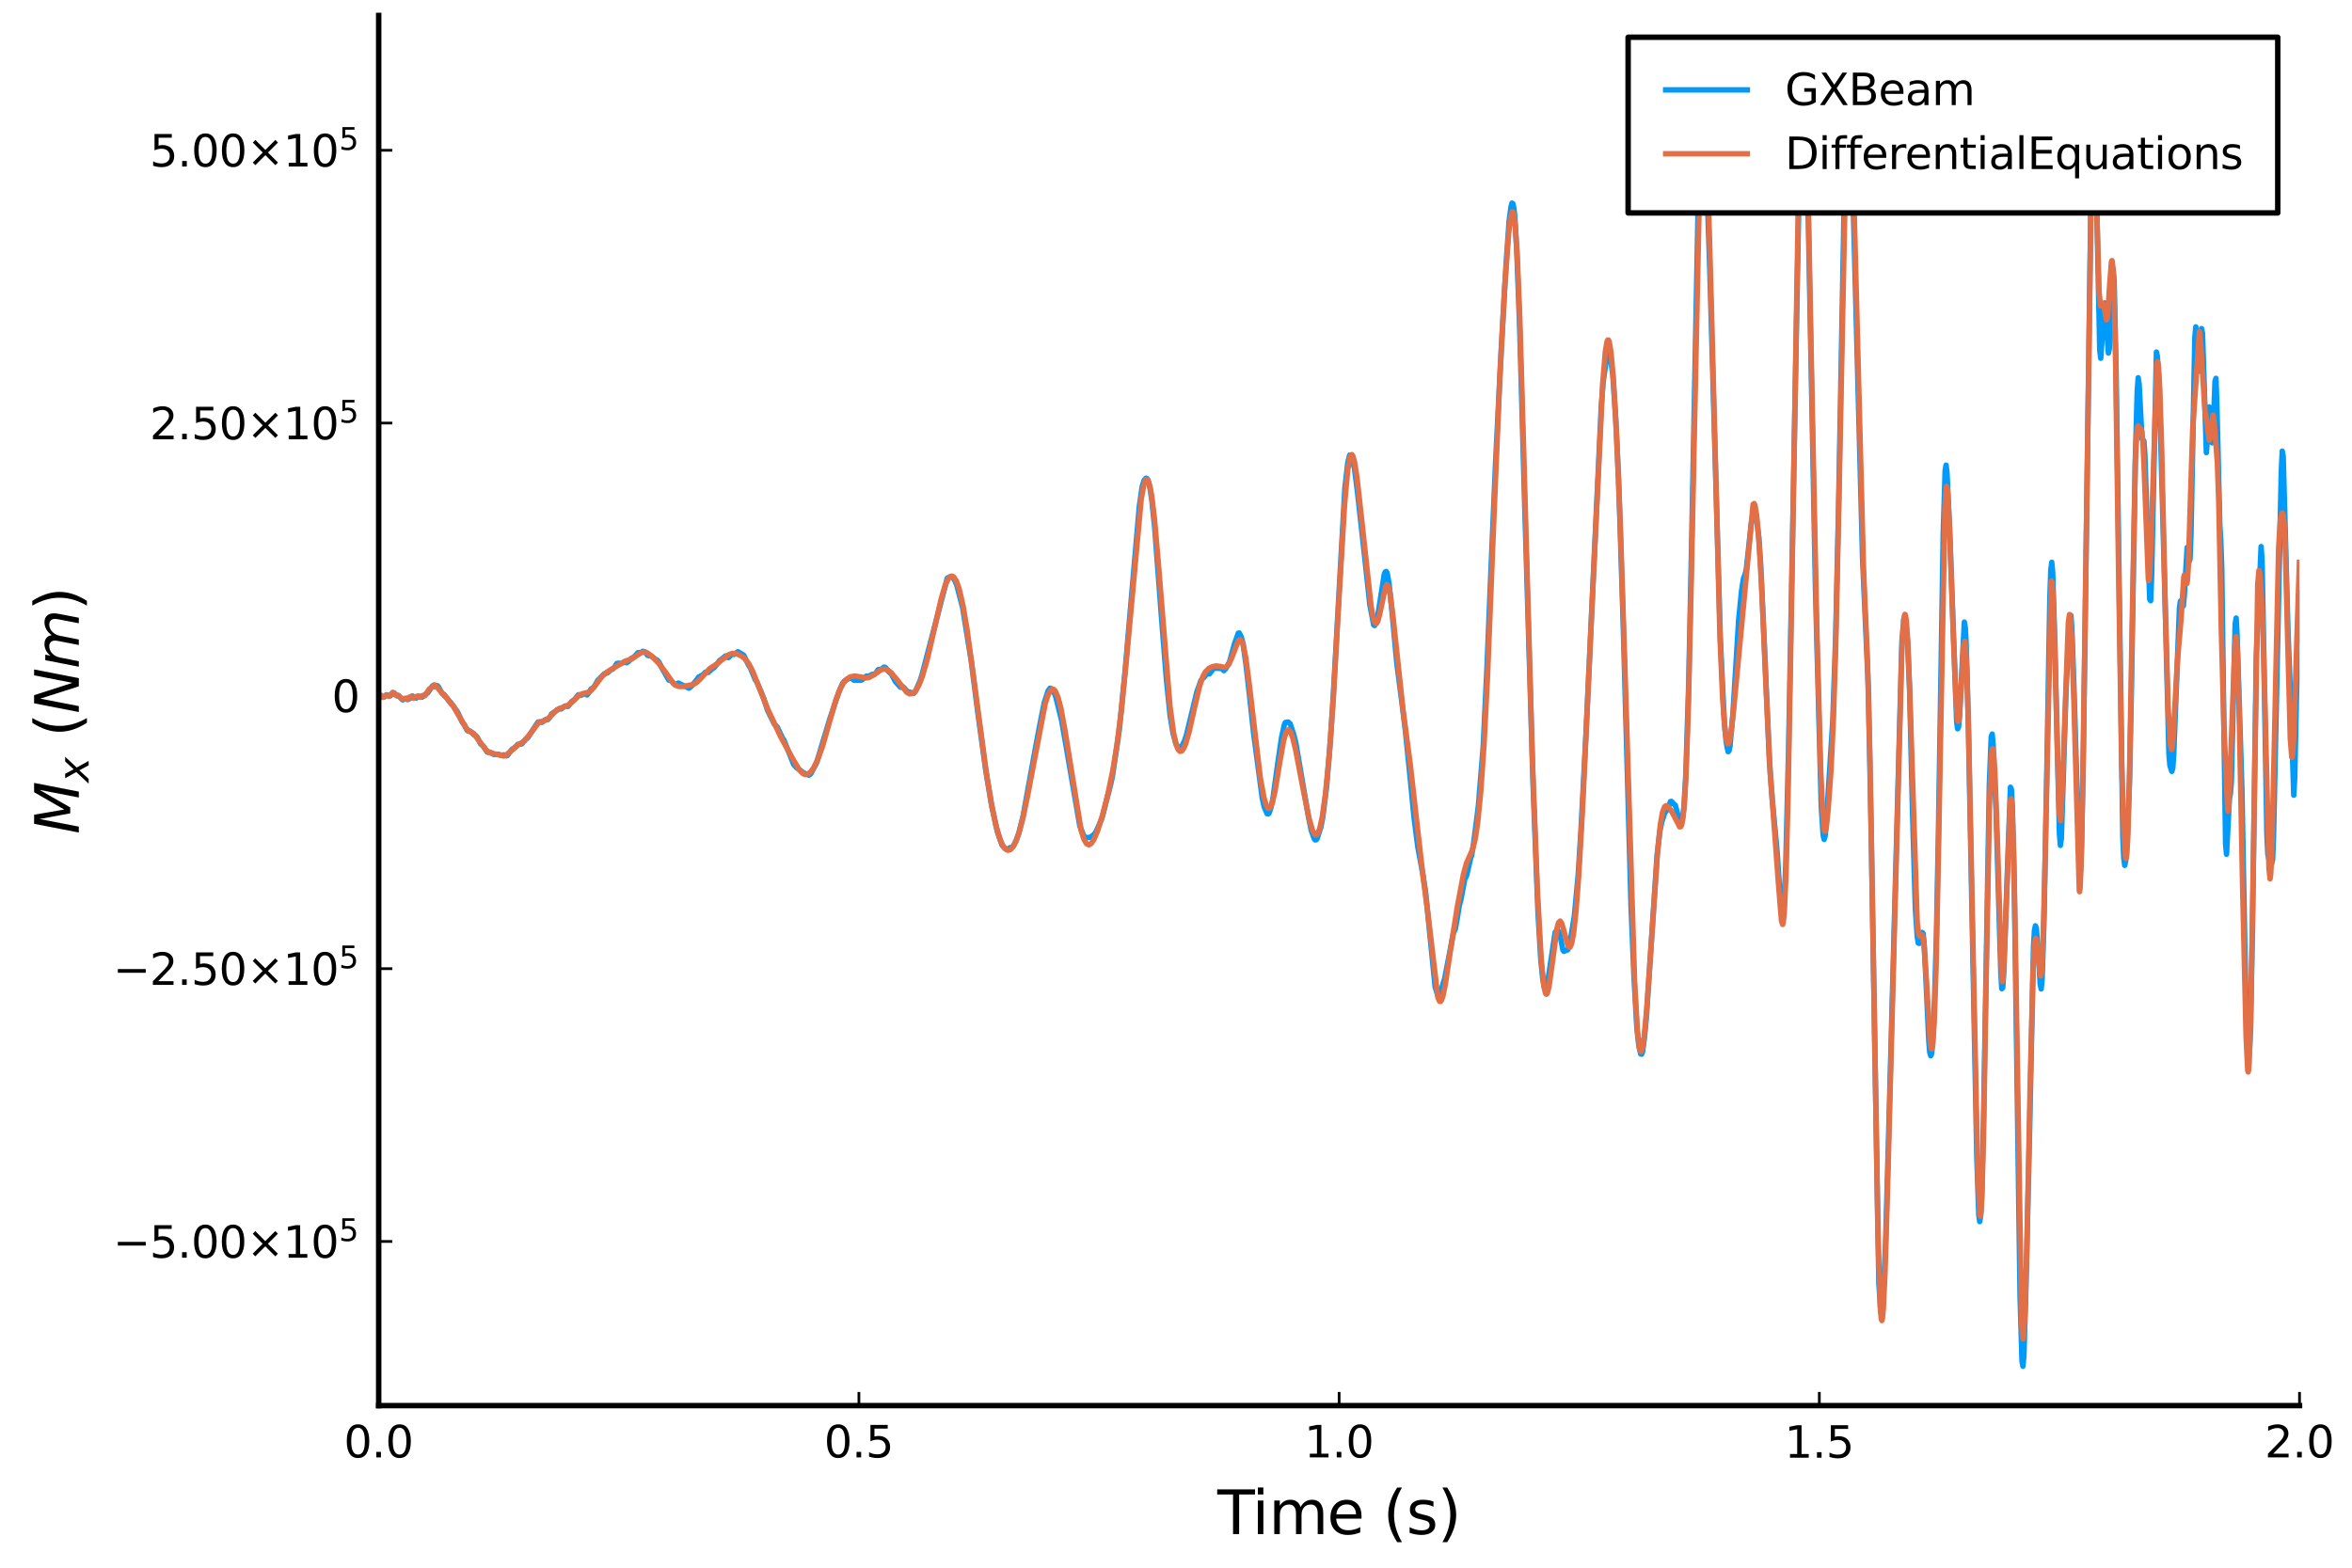 <?xml version="1.0" encoding="utf-8" standalone="no"?>
<!DOCTYPE svg PUBLIC "-//W3C//DTD SVG 1.1//EN"
  "http://www.w3.org/Graphics/SVG/1.1/DTD/svg11.dtd">
<svg xmlns:xlink="http://www.w3.org/1999/xlink" width="432pt" height="288pt" viewBox="0 0 432 288" xmlns="http://www.w3.org/2000/svg" version="1.1">
 <defs>
  <style type="text/css">*{stroke-linejoin: round; stroke-linecap: butt}</style>
 </defs>
 <g id="figure_1">
  <g id="patch_1">
   <path d="M 0 288 
L 432 288 
L 432 0 
L 0 0 
z
" style="fill: #ffffff"/>
  </g>
  <g id="axes_1">
   <g id="patch_2">
    <path d="M 69.557 258.225 
L 422.362 258.225 
L 422.362 2.835 
L 69.557 2.835 
z
" style="fill: #ffffff"/>
   </g>
   <g id="line2d_1">
    <path d="M 69.557 127.837 
L 69.91 127.719 
L 70.263 128.088 
L 70.616 128.025 
L 70.969 127.643 
L 71.674 127.827 
L 72.204 127.226 
L 72.38 127.297 
L 72.909 127.842 
L 73.262 127.866 
L 73.615 128.195 
L 73.968 128.574 
L 74.673 128.265 
L 75.026 128.48 
L 75.379 128.201 
L 75.732 127.862 
L 76.437 128.249 
L 76.79 127.88 
L 77.143 127.938 
L 77.496 128.082 
L 78.378 127.364 
L 78.554 127.299 
L 79.436 125.999 
L 79.789 126.137 
L 80.318 125.957 
L 80.494 126.115 
L 81.2 127.385 
L 81.553 127.575 
L 82.435 128.732 
L 82.788 129.069 
L 83.846 130.537 
L 84.022 130.766 
L 84.904 132.682 
L 85.257 133.12 
L 85.786 134.149 
L 85.963 134.289 
L 86.316 134.292 
L 86.669 134.551 
L 87.021 134.966 
L 87.374 135.113 
L 87.727 135.557 
L 88.256 136.651 
L 88.609 136.949 
L 88.785 137.072 
L 89.491 138.175 
L 90.02 138.207 
L 90.373 138.37 
L 90.726 138.611 
L 91.608 138.575 
L 91.961 138.786 
L 92.313 138.713 
L 92.49 138.669 
L 93.019 138.851 
L 93.195 138.787 
L 94.077 137.615 
L 94.254 137.61 
L 94.783 137.125 
L 95.136 136.728 
L 95.841 136.661 
L 96.547 135.776 
L 96.9 135.584 
L 97.958 133.972 
L 98.487 133.132 
L 98.84 132.639 
L 99.193 132.619 
L 99.546 132.696 
L 100.251 132.176 
L 100.604 132.204 
L 100.957 131.817 
L 101.31 131.156 
L 102.721 130.192 
L 103.074 130.245 
L 103.78 129.705 
L 104.309 129.786 
L 104.662 129.373 
L 105.014 128.875 
L 105.544 128.499 
L 106.249 127.626 
L 106.602 127.686 
L 106.778 127.718 
L 107.131 127.493 
L 107.484 127.483 
L 107.837 127.663 
L 108.19 127.204 
L 108.542 126.591 
L 109.072 126.257 
L 109.424 125.654 
L 109.777 125.019 
L 111.012 123.782 
L 111.541 123.636 
L 112.247 123.021 
L 112.6 122.885 
L 112.952 122.43 
L 113.305 121.888 
L 113.658 121.829 
L 114.011 121.927 
L 114.716 121.645 
L 115.069 121.755 
L 115.422 121.549 
L 115.951 120.977 
L 116.48 120.668 
L 117.186 119.895 
L 117.715 119.896 
L 118.068 119.646 
L 118.421 119.724 
L 118.95 120.382 
L 119.303 120.487 
L 119.479 120.453 
L 120.009 120.808 
L 120.361 121.098 
L 120.714 121.272 
L 121.067 121.693 
L 121.596 122.762 
L 122.831 124.92 
L 123.36 125.13 
L 123.713 125.538 
L 123.889 125.752 
L 124.242 125.681 
L 124.595 125.485 
L 126.535 126.428 
L 127.065 126.009 
L 128.123 124.69 
L 128.299 124.401 
L 129.181 123.925 
L 129.534 123.503 
L 129.887 123.486 
L 130.063 123.544 
L 130.416 123.219 
L 130.945 122.738 
L 131.122 122.691 
L 131.475 122.281 
L 132.18 121.32 
L 132.533 121.116 
L 133.239 120.507 
L 133.768 120.814 
L 134.474 120.159 
L 134.826 120.232 
L 135.532 119.732 
L 136.59 120.358 
L 136.943 121.054 
L 137.472 122.146 
L 137.825 122.687 
L 138.707 124.85 
L 139.06 125.387 
L 139.766 127.046 
L 140.295 128.372 
L 141 130.552 
L 142.235 133.035 
L 142.764 133.567 
L 143.117 134.305 
L 143.646 135.431 
L 143.999 135.988 
L 145.763 140.402 
L 146.292 141.021 
L 146.998 141.503 
L 147.527 141.961 
L 147.88 142.095 
L 148.586 142.41 
L 148.939 142.119 
L 149.997 140.129 
L 150.703 137.737 
L 152.467 131.903 
L 153.172 129.834 
L 154.054 127.198 
L 154.76 125.534 
L 155.113 125.1 
L 156.171 124.484 
L 156.524 124.719 
L 156.877 124.976 
L 157.759 124.974 
L 158.111 124.966 
L 158.288 124.922 
L 159.17 124.19 
L 159.523 124.242 
L 160.228 123.873 
L 160.581 123.896 
L 160.934 123.555 
L 161.287 123.028 
L 161.992 122.902 
L 162.345 122.571 
L 162.521 122.576 
L 162.698 122.694 
L 163.227 123.38 
L 163.756 123.883 
L 164.462 125.204 
L 164.991 125.799 
L 165.344 126.21 
L 165.52 126.274 
L 165.873 126.177 
L 166.226 126.535 
L 166.579 126.989 
L 167.814 127.385 
L 168.166 126.977 
L 169.048 124.915 
L 169.401 123.784 
L 173.988 106.212 
L 174.34 106.032 
L 174.693 105.88 
L 175.046 106.134 
L 175.399 106.702 
L 175.752 107.54 
L 176.81 111.633 
L 178.398 121.477 
L 179.632 131.154 
L 181.044 141.458 
L 182.102 147.785 
L 183.161 152.675 
L 184.043 155.259 
L 184.395 155.677 
L 184.925 156.024 
L 185.277 155.88 
L 185.63 155.683 
L 185.807 155.68 
L 186.159 155.384 
L 186.689 154.29 
L 187.218 152.755 
L 187.923 149.851 
L 190.04 138.245 
L 190.746 134.439 
L 191.275 131.712 
L 191.804 129.098 
L 192.51 126.908 
L 192.863 126.431 
L 193.215 126.576 
L 193.568 127.095 
L 193.921 128.007 
L 194.979 132.303 
L 195.862 137.308 
L 198.331 151.743 
L 199.037 153.473 
L 199.39 153.904 
L 200.272 153.816 
L 200.977 153.275 
L 201.33 152.784 
L 202.036 151.163 
L 202.388 150.376 
L 203.976 144.197 
L 204.329 142.569 
L 205.564 134.268 
L 206.622 123.566 
L 209.268 92.988 
L 209.797 89.354 
L 210.15 88.226 
L 210.503 87.844 
L 210.679 87.911 
L 210.856 88.187 
L 211.208 89.628 
L 211.561 91.876 
L 212.091 96.993 
L 213.325 113.267 
L 214.207 124.484 
L 214.913 131.433 
L 215.442 134.652 
L 215.971 136.62 
L 216.324 137.163 
L 216.677 137.305 
L 216.853 137.313 
L 217.03 137.165 
L 217.559 136.132 
L 217.912 135.064 
L 219.852 127.028 
L 220.205 126.082 
L 220.558 125.051 
L 220.911 124.627 
L 221.087 124.509 
L 221.616 123.827 
L 221.969 123.792 
L 222.145 123.8 
L 222.675 123.096 
L 223.027 122.737 
L 224.439 122.808 
L 224.791 123.209 
L 225.144 122.84 
L 225.85 121.552 
L 226.732 118.312 
L 227.438 116.323 
L 227.614 116.283 
L 227.967 116.951 
L 228.32 118.258 
L 228.849 122.032 
L 229.554 128.215 
L 230.26 134.733 
L 231.848 146.673 
L 232.2 148.237 
L 232.73 149.477 
L 232.906 149.541 
L 233.082 149.4 
L 233.435 148.397 
L 233.788 146.763 
L 234.67 140.427 
L 235.376 135.523 
L 235.905 133.117 
L 236.081 132.733 
L 236.61 132.64 
L 236.963 132.951 
L 237.669 135.093 
L 238.022 136.568 
L 240.315 149.987 
L 240.844 152.552 
L 241.373 154.053 
L 241.55 154.292 
L 241.726 154.286 
L 241.902 154.107 
L 242.608 151.951 
L 242.961 150.119 
L 243.667 144.452 
L 244.372 135.828 
L 244.901 127.575 
L 247.018 89.681 
L 247.547 85.001 
L 247.9 83.601 
L 248.077 83.68 
L 248.429 84.617 
L 248.782 86.038 
L 249.311 90.194 
L 250.723 102.932 
L 251.605 111.107 
L 252.31 114.798 
L 252.487 114.92 
L 252.839 113.976 
L 253.192 112.321 
L 254.251 105.482 
L 254.427 105.082 
L 254.603 104.985 
L 254.78 105.244 
L 255.133 107.208 
L 255.662 112.288 
L 256.544 121.683 
L 257.602 129.95 
L 258.131 134.231 
L 259.014 142.905 
L 259.719 150.191 
L 260.425 155.674 
L 261.307 160.403 
L 261.836 163.8 
L 263.6 181.316 
L 264.129 183.041 
L 264.306 183.226 
L 264.482 182.931 
L 265.011 180.845 
L 265.364 179.723 
L 266.952 171.424 
L 267.304 170.676 
L 267.657 168.704 
L 268.01 166.464 
L 268.363 165.126 
L 269.068 161.358 
L 269.245 161.145 
L 269.421 160.685 
L 270.127 157.59 
L 270.303 157.186 
L 270.656 154.951 
L 271.185 150.905 
L 271.538 148.061 
L 272.42 137.228 
L 273.126 122.43 
L 273.831 105.162 
L 274.713 84.665 
L 275.772 63.646 
L 276.654 48.134 
L 277.183 40.655 
L 277.536 37.956 
L 277.712 37.316 
L 277.889 37.425 
L 278.065 38.295 
L 278.241 39.912 
L 278.594 46.14 
L 279.123 60.208 
L 280.005 91.441 
L 281.593 144.426 
L 282.475 167.432 
L 283.004 176.36 
L 283.357 179.834 
L 283.71 181.657 
L 283.886 181.847 
L 284.063 181.479 
L 284.415 179.449 
L 285.65 171.225 
L 286.003 170.902 
L 286.179 170.969 
L 286.356 171.248 
L 286.532 171.801 
L 287.061 174.526 
L 287.238 174.771 
L 287.943 174.485 
L 288.12 174.14 
L 288.473 172.559 
L 289.178 168.185 
L 289.884 160.582 
L 290.413 152.029 
L 291.295 134.974 
L 294.118 74.525 
L 294.47 70.102 
L 295.176 65.127 
L 295.352 64.683 
L 295.529 64.973 
L 295.882 66.33 
L 296.234 68.889 
L 296.764 76.813 
L 297.293 87.967 
L 298.175 115.872 
L 299.586 166.693 
L 300.115 179.392 
L 300.644 188.795 
L 300.997 192.039 
L 301.35 193.623 
L 301.526 193.66 
L 301.703 193.181 
L 302.056 190.492 
L 302.408 186.718 
L 303.114 176.034 
L 304.349 157.271 
L 304.878 152.658 
L 305.231 150.987 
L 305.76 149.342 
L 306.289 148.676 
L 306.819 147.247 
L 306.995 147.222 
L 307.524 147.817 
L 307.701 147.904 
L 308.053 149.176 
L 308.406 150.924 
L 308.583 151.112 
L 308.759 150.896 
L 308.935 150.503 
L 309.112 149.706 
L 309.288 148.283 
L 309.641 142.236 
L 310.17 125.539 
L 310.699 100.162 
L 311.934 36.345 
L 312.287 26.303 
L 312.64 21.402 
L 312.816 20.939 
L 312.993 22.188 
L 313.345 28.758 
L 314.051 49.857 
L 315.991 117.616 
L 316.697 132.341 
L 317.05 136.337 
L 317.403 138.091 
L 317.579 137.925 
L 317.755 137.067 
L 318.285 131.196 
L 318.814 122.63 
L 319.343 113.918 
L 319.872 108.562 
L 320.225 106.327 
L 320.578 105.353 
L 320.754 104.514 
L 321.107 101.331 
L 321.636 96.341 
L 321.989 94.321 
L 322.166 93.959 
L 322.342 94.166 
L 322.695 95.802 
L 323.048 98.718 
L 323.4 103.856 
L 324.106 119.353 
L 324.988 139.759 
L 325.517 146.924 
L 326.399 156.367 
L 327.105 166.774 
L 327.281 168.295 
L 327.458 168.63 
L 327.634 167.241 
L 327.987 159.25 
L 328.516 137.602 
L 330.809 14.996 
L 330.986 11.228 
L 331.162 10.063 
L 331.338 11.622 
L 331.691 20.318 
L 332.044 35.523 
L 333.455 108.388 
L 334.514 148.123 
L 334.866 153.457 
L 335.043 154.205 
L 335.219 153.612 
L 335.396 151.986 
L 336.631 132.391 
L 337.16 117.073 
L 337.689 93.519 
L 338.747 36.092 
L 339.1 23.697 
L 339.453 19.104 
L 339.629 19.3 
L 339.806 20.905 
L 339.982 24.103 
L 340.511 42.333 
L 342.099 102.479 
L 343.157 126.102 
L 343.687 152.816 
L 345.098 235.808 
L 345.451 240.994 
L 345.627 240.399 
L 345.98 236.12 
L 346.333 228.282 
L 346.862 209.489 
L 349.331 117.805 
L 349.684 113.769 
L 349.861 113.199 
L 350.037 114.011 
L 350.39 118.339 
L 350.743 126.662 
L 351.272 148.925 
L 351.801 166.947 
L 352.154 172.146 
L 352.33 173.241 
L 352.507 173.316 
L 352.683 172.86 
L 353.036 171.301 
L 353.212 171.468 
L 353.389 173.022 
L 353.742 179.851 
L 354.271 191.27 
L 354.447 193.362 
L 354.624 193.959 
L 354.8 193.561 
L 354.976 191.573 
L 355.329 183.596 
L 355.682 171.364 
L 356.035 153.056 
L 356.917 98.07 
L 357.27 86.449 
L 357.446 85.45 
L 357.622 86.98 
L 358.152 98.68 
L 359.386 132.584 
L 359.563 133.886 
L 359.739 133.546 
L 359.916 131.638 
L 360.798 114.281 
L 360.974 115.334 
L 361.15 118.742 
L 361.503 131.532 
L 362.209 167.906 
L 363.091 212.733 
L 363.444 223.121 
L 363.62 224.419 
L 363.796 223.355 
L 363.973 220.099 
L 364.326 205.358 
L 365.384 144.256 
L 365.737 135.31 
L 365.913 134.859 
L 366.09 136.885 
L 366.619 148.921 
L 367.148 166.995 
L 367.501 178.8 
L 367.677 181.638 
L 367.854 181.455 
L 368.03 178.731 
L 369.265 144.621 
L 369.441 144.995 
L 369.618 148.275 
L 369.971 162.517 
L 370.5 199.916 
L 371.029 238.003 
L 371.382 249.983 
L 371.558 250.997 
L 371.735 249.061 
L 372.087 237.418 
L 372.793 207.395 
L 373.499 173.945 
L 373.675 170.926 
L 373.851 170.08 
L 374.028 170.532 
L 374.381 175.048 
L 374.733 180.863 
L 374.91 181.685 
L 375.086 179.834 
L 375.439 168.865 
L 375.968 140.332 
L 376.497 110.05 
L 376.674 104.798 
L 376.85 103.299 
L 377.027 105.217 
L 377.379 116.599 
L 378.261 153.106 
L 378.438 155.309 
L 378.614 154.01 
L 378.967 143.089 
L 379.496 126.189 
L 380.202 113.399 
L 380.378 113.076 
L 380.555 115.584 
L 380.907 125.508 
L 381.966 160.515 
L 382.142 160.033 
L 382.319 155.841 
L 382.671 138.076 
L 384.259 20.997 
L 384.436 16.911 
L 384.612 17.944 
L 384.965 30.514 
L 385.67 64.376 
L 385.847 65.816 
L 386.023 63.395 
L 386.376 56.277 
L 386.552 55.647 
L 386.729 57.367 
L 387.258 64.85 
L 387.434 64.029 
L 387.787 55.876 
L 388.14 49.46 
L 388.316 51.634 
L 388.669 67.972 
L 389.904 153.756 
L 390.08 157.653 
L 390.257 158.981 
L 390.433 158.162 
L 390.786 152.491 
L 391.139 143.492 
L 391.492 126.294 
L 392.197 84.507 
L 392.55 71.916 
L 392.726 69.395 
L 392.903 70.594 
L 393.432 80.626 
L 393.785 81.023 
L 393.961 83.667 
L 394.843 110.073 
L 395.02 110.356 
L 395.196 105.883 
L 396.078 64.671 
L 396.254 65.503 
L 396.607 71.235 
L 396.96 84.167 
L 397.666 110.395 
L 398.371 138.439 
L 398.548 140.596 
L 398.9 141.71 
L 399.077 141.15 
L 399.253 138.71 
L 400.312 111.623 
L 400.488 110.416 
L 400.665 110.372 
L 400.841 111.204 
L 401.017 111.324 
L 401.194 109.505 
L 401.723 100.574 
L 402.076 103.227 
L 402.252 102.688 
L 402.429 98.05 
L 403.134 61.974 
L 403.311 60.051 
L 403.487 62.211 
L 403.84 68.182 
L 404.016 67.082 
L 404.369 60.366 
L 404.545 61.229 
L 405.251 83.163 
L 405.427 80.834 
L 405.78 74.77 
L 405.957 76.094 
L 406.309 81.345 
L 406.486 79.748 
L 406.839 70.034 
L 407.015 69.506 
L 407.191 74.671 
L 407.721 96.471 
L 407.897 99.275 
L 408.073 104.217 
L 408.426 130.245 
L 408.779 155.058 
L 408.955 156.933 
L 409.485 146.675 
L 409.661 145.823 
L 409.837 143.692 
L 410.19 129.186 
L 410.543 114.589 
L 410.719 113.541 
L 410.896 116.755 
L 411.778 144.776 
L 412.307 173.363 
L 412.66 189.99 
L 412.836 193.431 
L 413.013 194.196 
L 413.189 192.782 
L 413.365 189.015 
L 413.718 170.759 
L 414.424 120.324 
L 415.306 100.415 
L 415.482 102.989 
L 415.835 122.063 
L 416.364 153.22 
L 416.541 156.921 
L 416.717 157.767 
L 416.894 157.319 
L 417.07 157.617 
L 417.246 158.686 
L 417.423 157.857 
L 417.599 153.283 
L 419.01 86.704 
L 419.187 82.875 
L 419.363 83.836 
L 419.716 96.585 
L 420.245 116.001 
L 420.774 129.554 
L 421.304 146.088 
L 421.48 142.892 
L 422.186 110.25 
L 422.362 108.37 
L 422.362 108.37 
" clip-path="url(#pa478ef654c)" style="fill: none; stroke: #009afa"/>
   </g>
   <g id="matplotlib.axis_1">
    <g id="xtick_1">
     <g id="line2d_2">
      <defs>
       <path id="mabf5edd845" d="M 0 0 
L 0 -2.5 
" style="stroke: #000000; stroke-width: 0.5"/>
      </defs>
      <g>
       <use xlink:href="#mabf5edd845" x="69.557" y="258.225" style="stroke: #000000; stroke-width: 0.5"/>
      </g>
     </g>
     <g id="text_1">
      <!-- $0.0$ -->
      <g transform="translate(63.157 267.804)scale(0.08 -0.08)">
       <defs>
        <path id="DejaVuSans-30" d="M 2034 4250 
Q 1547 4250 1301 3770 
Q 1056 3291 1056 2328 
Q 1056 1369 1301 889 
Q 1547 409 2034 409 
Q 2525 409 2770 889 
Q 3016 1369 3016 2328 
Q 3016 3291 2770 3770 
Q 2525 4250 2034 4250 
z
M 2034 4750 
Q 2819 4750 3233 4129 
Q 3647 3509 3647 2328 
Q 3647 1150 3233 529 
Q 2819 -91 2034 -91 
Q 1250 -91 836 529 
Q 422 1150 422 2328 
Q 422 3509 836 4129 
Q 1250 4750 2034 4750 
z
" transform="scale(0.016)"/>
        <path id="DejaVuSans-2e" d="M 684 794 
L 1344 794 
L 1344 0 
L 684 0 
L 684 794 
z
" transform="scale(0.016)"/>
       </defs>
       <use xlink:href="#DejaVuSans-30" transform="translate(0 0.781)"/>
       <use xlink:href="#DejaVuSans-2e" transform="translate(63.623 0.781)"/>
       <use xlink:href="#DejaVuSans-30" transform="translate(95.41 0.781)"/>
      </g>
     </g>
    </g>
    <g id="xtick_2">
     <g id="line2d_3">
      <g>
       <use xlink:href="#mabf5edd845" x="157.759" y="258.225" style="stroke: #000000; stroke-width: 0.5"/>
      </g>
     </g>
     <g id="text_2">
      <!-- $0.5$ -->
      <g transform="translate(151.359 267.804)scale(0.08 -0.08)">
       <defs>
        <path id="DejaVuSans-35" d="M 691 4666 
L 3169 4666 
L 3169 4134 
L 1269 4134 
L 1269 2991 
Q 1406 3038 1543 3061 
Q 1681 3084 1819 3084 
Q 2600 3084 3056 2656 
Q 3513 2228 3513 1497 
Q 3513 744 3044 326 
Q 2575 -91 1722 -91 
Q 1428 -91 1123 -41 
Q 819 9 494 109 
L 494 744 
Q 775 591 1075 516 
Q 1375 441 1709 441 
Q 2250 441 2565 725 
Q 2881 1009 2881 1497 
Q 2881 1984 2565 2268 
Q 2250 2553 1709 2553 
Q 1456 2553 1204 2497 
Q 953 2441 691 2322 
L 691 4666 
z
" transform="scale(0.016)"/>
       </defs>
       <use xlink:href="#DejaVuSans-30" transform="translate(0 0.781)"/>
       <use xlink:href="#DejaVuSans-2e" transform="translate(63.623 0.781)"/>
       <use xlink:href="#DejaVuSans-35" transform="translate(95.41 0.781)"/>
      </g>
     </g>
    </g>
    <g id="xtick_3">
     <g id="line2d_4">
      <g>
       <use xlink:href="#mabf5edd845" x="245.96" y="258.225" style="stroke: #000000; stroke-width: 0.5"/>
      </g>
     </g>
     <g id="text_3">
      <!-- $1.0$ -->
      <g transform="translate(239.56 267.804)scale(0.08 -0.08)">
       <defs>
        <path id="DejaVuSans-31" d="M 794 531 
L 1825 531 
L 1825 4091 
L 703 3866 
L 703 4441 
L 1819 4666 
L 2450 4666 
L 2450 531 
L 3481 531 
L 3481 0 
L 794 0 
L 794 531 
z
" transform="scale(0.016)"/>
       </defs>
       <use xlink:href="#DejaVuSans-31" transform="translate(0 0.781)"/>
       <use xlink:href="#DejaVuSans-2e" transform="translate(63.623 0.781)"/>
       <use xlink:href="#DejaVuSans-30" transform="translate(95.41 0.781)"/>
      </g>
     </g>
    </g>
    <g id="xtick_4">
     <g id="line2d_5">
      <g>
       <use xlink:href="#mabf5edd845" x="334.161" y="258.225" style="stroke: #000000; stroke-width: 0.5"/>
      </g>
     </g>
     <g id="text_4">
      <!-- $1.5$ -->
      <g transform="translate(327.761 267.804)scale(0.08 -0.08)">
       <use xlink:href="#DejaVuSans-31" transform="translate(0 0.094)"/>
       <use xlink:href="#DejaVuSans-2e" transform="translate(63.623 0.094)"/>
       <use xlink:href="#DejaVuSans-35" transform="translate(95.41 0.094)"/>
      </g>
     </g>
    </g>
    <g id="xtick_5">
     <g id="line2d_6">
      <g>
       <use xlink:href="#mabf5edd845" x="422.362" y="258.225" style="stroke: #000000; stroke-width: 0.5"/>
      </g>
     </g>
     <g id="text_5">
      <!-- $2.0$ -->
      <g transform="translate(415.962 267.804)scale(0.08 -0.08)">
       <defs>
        <path id="DejaVuSans-32" d="M 1228 531 
L 3431 531 
L 3431 0 
L 469 0 
L 469 531 
Q 828 903 1448 1529 
Q 2069 2156 2228 2338 
Q 2531 2678 2651 2914 
Q 2772 3150 2772 3378 
Q 2772 3750 2511 3984 
Q 2250 4219 1831 4219 
Q 1534 4219 1204 4116 
Q 875 4013 500 3803 
L 500 4441 
Q 881 4594 1212 4672 
Q 1544 4750 1819 4750 
Q 2544 4750 2975 4387 
Q 3406 4025 3406 3419 
Q 3406 3131 3298 2873 
Q 3191 2616 2906 2266 
Q 2828 2175 2409 1742 
Q 1991 1309 1228 531 
z
" transform="scale(0.016)"/>
       </defs>
       <use xlink:href="#DejaVuSans-32" transform="translate(0 0.781)"/>
       <use xlink:href="#DejaVuSans-2e" transform="translate(63.623 0.781)"/>
       <use xlink:href="#DejaVuSans-30" transform="translate(95.41 0.781)"/>
      </g>
     </g>
    </g>
    <g id="text_6">
     <!-- Time (s) -->
     <g transform="translate(223.598 281.826)scale(0.11 -0.11)">
      <defs>
       <path id="DejaVuSans-54" d="M -19 4666 
L 3928 4666 
L 3928 4134 
L 2272 4134 
L 2272 0 
L 1638 0 
L 1638 4134 
L -19 4134 
L -19 4666 
z
" transform="scale(0.016)"/>
       <path id="DejaVuSans-69" d="M 603 3500 
L 1178 3500 
L 1178 0 
L 603 0 
L 603 3500 
z
M 603 4863 
L 1178 4863 
L 1178 4134 
L 603 4134 
L 603 4863 
z
" transform="scale(0.016)"/>
       <path id="DejaVuSans-6d" d="M 3328 2828 
Q 3544 3216 3844 3400 
Q 4144 3584 4550 3584 
Q 5097 3584 5394 3201 
Q 5691 2819 5691 2113 
L 5691 0 
L 5113 0 
L 5113 2094 
Q 5113 2597 4934 2840 
Q 4756 3084 4391 3084 
Q 3944 3084 3684 2787 
Q 3425 2491 3425 1978 
L 3425 0 
L 2847 0 
L 2847 2094 
Q 2847 2600 2669 2842 
Q 2491 3084 2119 3084 
Q 1678 3084 1418 2786 
Q 1159 2488 1159 1978 
L 1159 0 
L 581 0 
L 581 3500 
L 1159 3500 
L 1159 2956 
Q 1356 3278 1631 3431 
Q 1906 3584 2284 3584 
Q 2666 3584 2933 3390 
Q 3200 3197 3328 2828 
z
" transform="scale(0.016)"/>
       <path id="DejaVuSans-65" d="M 3597 1894 
L 3597 1613 
L 953 1613 
Q 991 1019 1311 708 
Q 1631 397 2203 397 
Q 2534 397 2845 478 
Q 3156 559 3463 722 
L 3463 178 
Q 3153 47 2828 -22 
Q 2503 -91 2169 -91 
Q 1331 -91 842 396 
Q 353 884 353 1716 
Q 353 2575 817 3079 
Q 1281 3584 2069 3584 
Q 2775 3584 3186 3129 
Q 3597 2675 3597 1894 
z
M 3022 2063 
Q 3016 2534 2758 2815 
Q 2500 3097 2075 3097 
Q 1594 3097 1305 2825 
Q 1016 2553 972 2059 
L 3022 2063 
z
" transform="scale(0.016)"/>
       <path id="DejaVuSans-20" transform="scale(0.016)"/>
       <path id="DejaVuSans-28" d="M 1984 4856 
Q 1566 4138 1362 3434 
Q 1159 2731 1159 2009 
Q 1159 1288 1364 580 
Q 1569 -128 1984 -844 
L 1484 -844 
Q 1016 -109 783 600 
Q 550 1309 550 2009 
Q 550 2706 781 3412 
Q 1013 4119 1484 4856 
L 1984 4856 
z
" transform="scale(0.016)"/>
       <path id="DejaVuSans-73" d="M 2834 3397 
L 2834 2853 
Q 2591 2978 2328 3040 
Q 2066 3103 1784 3103 
Q 1356 3103 1142 2972 
Q 928 2841 928 2578 
Q 928 2378 1081 2264 
Q 1234 2150 1697 2047 
L 1894 2003 
Q 2506 1872 2764 1633 
Q 3022 1394 3022 966 
Q 3022 478 2636 193 
Q 2250 -91 1575 -91 
Q 1294 -91 989 -36 
Q 684 19 347 128 
L 347 722 
Q 666 556 975 473 
Q 1284 391 1588 391 
Q 1994 391 2212 530 
Q 2431 669 2431 922 
Q 2431 1156 2273 1281 
Q 2116 1406 1581 1522 
L 1381 1569 
Q 847 1681 609 1914 
Q 372 2147 372 2553 
Q 372 3047 722 3315 
Q 1072 3584 1716 3584 
Q 2034 3584 2315 3537 
Q 2597 3491 2834 3397 
z
" transform="scale(0.016)"/>
       <path id="DejaVuSans-29" d="M 513 4856 
L 1013 4856 
Q 1481 4119 1714 3412 
Q 1947 2706 1947 2009 
Q 1947 1309 1714 600 
Q 1481 -109 1013 -844 
L 513 -844 
Q 928 -128 1133 580 
Q 1338 1288 1338 2009 
Q 1338 2731 1133 3434 
Q 928 4138 513 4856 
z
" transform="scale(0.016)"/>
      </defs>
      <use xlink:href="#DejaVuSans-54"/>
      <use xlink:href="#DejaVuSans-69" x="57.959"/>
      <use xlink:href="#DejaVuSans-6d" x="85.742"/>
      <use xlink:href="#DejaVuSans-65" x="183.154"/>
      <use xlink:href="#DejaVuSans-20" x="244.678"/>
      <use xlink:href="#DejaVuSans-28" x="276.465"/>
      <use xlink:href="#DejaVuSans-73" x="315.479"/>
      <use xlink:href="#DejaVuSans-29" x="367.578"/>
     </g>
    </g>
   </g>
   <g id="matplotlib.axis_2">
    <g id="ytick_1">
     <g id="line2d_7">
      <defs>
       <path id="m7f9bb0435c" d="M 0 0 
L 2.5 0 
" style="stroke: #000000; stroke-width: 0.5"/>
      </defs>
      <g>
       <use xlink:href="#m7f9bb0435c" x="69.557" y="228.068" style="stroke: #000000; stroke-width: 0.5"/>
      </g>
     </g>
     <g id="text_7">
      <!-- $-5.00×10^{5}$ -->
      <g transform="translate(20.777 231.107)scale(0.08 -0.08)">
       <defs>
        <path id="DejaVuSans-2212" d="M 678 2272 
L 4684 2272 
L 4684 1741 
L 678 1741 
L 678 2272 
z
" transform="scale(0.016)"/>
        <path id="DejaVuSans-d7" d="M 4488 3438 
L 3059 2003 
L 4488 575 
L 4116 197 
L 2681 1631 
L 1247 197 
L 878 575 
L 2303 2003 
L 878 3438 
L 1247 3816 
L 2681 2381 
L 4116 3816 
L 4488 3438 
z
" transform="scale(0.016)"/>
       </defs>
       <use xlink:href="#DejaVuSans-2212" transform="translate(0 0.684)"/>
       <use xlink:href="#DejaVuSans-35" transform="translate(83.789 0.684)"/>
       <use xlink:href="#DejaVuSans-2e" transform="translate(147.412 0.684)"/>
       <use xlink:href="#DejaVuSans-30" transform="translate(179.199 0.684)"/>
       <use xlink:href="#DejaVuSans-30" transform="translate(242.822 0.684)"/>
       <use xlink:href="#DejaVuSans-d7" transform="translate(306.445 0.684)"/>
       <use xlink:href="#DejaVuSans-31" transform="translate(390.234 0.684)"/>
       <use xlink:href="#DejaVuSans-30" transform="translate(453.857 0.684)"/>
       <use xlink:href="#DejaVuSans-35" transform="translate(518.438 38.966)scale(0.7)"/>
      </g>
     </g>
    </g>
    <g id="ytick_2">
     <g id="line2d_8">
      <g>
       <use xlink:href="#m7f9bb0435c" x="69.557" y="177.952" style="stroke: #000000; stroke-width: 0.5"/>
      </g>
     </g>
     <g id="text_8">
      <!-- $-2.50×10^{5}$ -->
      <g transform="translate(20.777 180.992)scale(0.08 -0.08)">
       <use xlink:href="#DejaVuSans-2212" transform="translate(0 0.684)"/>
       <use xlink:href="#DejaVuSans-32" transform="translate(83.789 0.684)"/>
       <use xlink:href="#DejaVuSans-2e" transform="translate(147.412 0.684)"/>
       <use xlink:href="#DejaVuSans-35" transform="translate(179.199 0.684)"/>
       <use xlink:href="#DejaVuSans-30" transform="translate(242.822 0.684)"/>
       <use xlink:href="#DejaVuSans-d7" transform="translate(306.445 0.684)"/>
       <use xlink:href="#DejaVuSans-31" transform="translate(390.234 0.684)"/>
       <use xlink:href="#DejaVuSans-30" transform="translate(453.857 0.684)"/>
       <use xlink:href="#DejaVuSans-35" transform="translate(518.438 38.966)scale(0.7)"/>
      </g>
     </g>
    </g>
    <g id="ytick_3">
     <g id="line2d_9">
      <g>
       <use xlink:href="#m7f9bb0435c" x="69.557" y="127.837" style="stroke: #000000; stroke-width: 0.5"/>
      </g>
     </g>
     <g id="text_9">
      <!-- $0$ -->
      <g transform="translate(60.937 130.876)scale(0.08 -0.08)">
       <use xlink:href="#DejaVuSans-30" transform="translate(0 0.781)"/>
      </g>
     </g>
    </g>
    <g id="ytick_4">
     <g id="line2d_10">
      <g>
       <use xlink:href="#m7f9bb0435c" x="69.557" y="77.722" style="stroke: #000000; stroke-width: 0.5"/>
      </g>
     </g>
     <g id="text_10">
      <!-- $2.50×10^{5}$ -->
      <g transform="translate(27.497 80.761)scale(0.08 -0.08)">
       <use xlink:href="#DejaVuSans-32" transform="translate(0 0.684)"/>
       <use xlink:href="#DejaVuSans-2e" transform="translate(63.623 0.684)"/>
       <use xlink:href="#DejaVuSans-35" transform="translate(95.41 0.684)"/>
       <use xlink:href="#DejaVuSans-30" transform="translate(159.033 0.684)"/>
       <use xlink:href="#DejaVuSans-d7" transform="translate(222.656 0.684)"/>
       <use xlink:href="#DejaVuSans-31" transform="translate(306.445 0.684)"/>
       <use xlink:href="#DejaVuSans-30" transform="translate(370.068 0.684)"/>
       <use xlink:href="#DejaVuSans-35" transform="translate(434.648 38.966)scale(0.7)"/>
      </g>
     </g>
    </g>
    <g id="ytick_5">
     <g id="line2d_11">
      <g>
       <use xlink:href="#m7f9bb0435c" x="69.557" y="27.606" style="stroke: #000000; stroke-width: 0.5"/>
      </g>
     </g>
     <g id="text_11">
      <!-- $5.00×10^{5}$ -->
      <g transform="translate(27.497 30.646)scale(0.08 -0.08)">
       <use xlink:href="#DejaVuSans-35" transform="translate(0 0.684)"/>
       <use xlink:href="#DejaVuSans-2e" transform="translate(63.623 0.684)"/>
       <use xlink:href="#DejaVuSans-30" transform="translate(95.41 0.684)"/>
       <use xlink:href="#DejaVuSans-30" transform="translate(159.033 0.684)"/>
       <use xlink:href="#DejaVuSans-d7" transform="translate(222.656 0.684)"/>
       <use xlink:href="#DejaVuSans-31" transform="translate(306.445 0.684)"/>
       <use xlink:href="#DejaVuSans-30" transform="translate(370.068 0.684)"/>
       <use xlink:href="#DejaVuSans-35" transform="translate(434.648 38.966)scale(0.7)"/>
      </g>
     </g>
    </g>
    <g id="text_12">
     <!-- $M_x$ ($Nm$) -->
     <g transform="translate(14.49 153.245)rotate(-90)scale(0.11 -0.11)">
      <defs>
       <path id="DejaVuSans-Oblique-4d" d="M 1081 4666 
L 2028 4666 
L 2572 1522 
L 4378 4666 
L 5350 4666 
L 4441 0 
L 3828 0 
L 4622 4091 
L 2791 897 
L 2175 897 
L 1581 4103 
L 788 0 
L 172 0 
L 1081 4666 
z
" transform="scale(0.016)"/>
       <path id="DejaVuSans-Oblique-78" d="M 3841 3500 
L 2234 1784 
L 3219 0 
L 2559 0 
L 1819 1388 
L 531 0 
L -166 0 
L 1556 1844 
L 641 3500 
L 1300 3500 
L 1972 2234 
L 3144 3500 
L 3841 3500 
z
" transform="scale(0.016)"/>
       <path id="DejaVuSans-Oblique-4e" d="M 1081 4666 
L 1931 4666 
L 3219 666 
L 4000 4666 
L 4616 4666 
L 3706 0 
L 2853 0 
L 1569 4025 
L 788 0 
L 172 0 
L 1081 4666 
z
" transform="scale(0.016)"/>
       <path id="DejaVuSans-Oblique-6d" d="M 5747 2113 
L 5338 0 
L 4763 0 
L 5166 2094 
Q 5191 2228 5203 2325 
Q 5216 2422 5216 2491 
Q 5216 2772 5059 2928 
Q 4903 3084 4622 3084 
Q 4203 3084 3875 2770 
Q 3547 2456 3450 1953 
L 3066 0 
L 2491 0 
L 2900 2094 
Q 2925 2209 2937 2307 
Q 2950 2406 2950 2484 
Q 2950 2769 2794 2926 
Q 2638 3084 2363 3084 
Q 1938 3084 1609 2770 
Q 1281 2456 1184 1953 
L 800 0 
L 225 0 
L 909 3500 
L 1484 3500 
L 1375 2956 
Q 1609 3263 1923 3423 
Q 2238 3584 2597 3584 
Q 2978 3584 3223 3384 
Q 3469 3184 3519 2828 
Q 3781 3197 4126 3390 
Q 4472 3584 4856 3584 
Q 5306 3584 5551 3325 
Q 5797 3066 5797 2591 
Q 5797 2488 5784 2364 
Q 5772 2241 5747 2113 
z
" transform="scale(0.016)"/>
      </defs>
      <use xlink:href="#DejaVuSans-Oblique-4d" transform="translate(0 0.125)"/>
      <use xlink:href="#DejaVuSans-Oblique-78" transform="translate(86.279 -16.281)scale(0.7)"/>
      <use xlink:href="#DejaVuSans-20" transform="translate(130.439 0.125)"/>
      <use xlink:href="#DejaVuSans-28" transform="translate(162.227 0.125)"/>
      <use xlink:href="#DejaVuSans-Oblique-4e" transform="translate(201.24 0.125)"/>
      <use xlink:href="#DejaVuSans-Oblique-6d" transform="translate(276.045 0.125)"/>
      <use xlink:href="#DejaVuSans-29" transform="translate(373.457 0.125)"/>
     </g>
    </g>
   </g>
   <g id="line2d_12">
    <path d="M 69.557 127.837 
L 69.713 127.733 
L 69.853 127.729 
L 70.365 128.117 
L 70.663 127.879 
L 70.913 127.697 
L 71.128 127.767 
L 71.405 127.92 
L 71.592 127.81 
L 72.097 127.235 
L 72.427 127.543 
L 72.651 127.669 
L 73.105 127.71 
L 73.798 128.428 
L 74.291 128.302 
L 74.804 128.534 
L 75.118 128.125 
L 75.38 127.977 
L 75.653 128.173 
L 75.909 128.263 
L 76.219 128.028 
L 76.496 127.942 
L 77.083 128.11 
L 77.638 127.774 
L 78.057 127.81 
L 78.29 127.463 
L 78.815 126.611 
L 79.365 126.23 
L 79.776 125.8 
L 79.979 125.893 
L 81.205 127.321 
L 81.587 127.823 
L 82.133 128.256 
L 82.87 129.346 
L 83.248 129.647 
L 83.741 130.575 
L 85.585 133.692 
L 86.189 134.359 
L 86.995 134.743 
L 89.257 137.766 
L 89.926 138.29 
L 91.07 138.545 
L 92.026 138.714 
L 92.514 138.898 
L 92.868 138.78 
L 93.619 138.162 
L 94.892 137.041 
L 96.322 136.122 
L 97.163 135.076 
L 98.953 132.734 
L 99.666 132.485 
L 100.303 132.262 
L 100.927 131.779 
L 102.315 130.389 
L 103.146 130.025 
L 104.415 129.513 
L 105.222 128.849 
L 106.446 127.676 
L 106.968 127.444 
L 108.113 127.173 
L 108.581 126.839 
L 109.317 125.938 
L 110.667 124.149 
L 111.574 123.402 
L 114.815 121.462 
L 116.036 121.066 
L 116.982 120.403 
L 117.796 119.877 
L 118.406 119.781 
L 118.888 119.937 
L 119.748 120.583 
L 121.034 121.913 
L 122.132 123.338 
L 123.565 125.396 
L 124.142 125.905 
L 124.68 126.118 
L 125.567 126.1 
L 127.336 125.743 
L 127.94 125.394 
L 128.621 124.738 
L 130.37 122.816 
L 131.603 122.014 
L 132.735 121.124 
L 133.831 120.273 
L 134.521 120.036 
L 135.261 120.093 
L 136.185 120.508 
L 136.831 121.033 
L 137.522 121.924 
L 138.23 123.272 
L 139.486 126.455 
L 141.125 130.536 
L 143.414 135.393 
L 145.781 139.72 
L 146.852 141.478 
L 147.507 142.147 
L 147.97 142.316 
L 148.415 142.213 
L 148.947 141.761 
L 149.542 140.88 
L 150.218 139.472 
L 151.092 137.052 
L 152.246 133.02 
L 153.475 128.724 
L 154.327 126.514 
L 154.944 125.43 
L 155.539 124.755 
L 156.15 124.36 
L 156.963 124.191 
L 157.872 124.325 
L 159.057 124.546 
L 159.614 124.462 
L 160.428 124.027 
L 161.835 123.037 
L 162.479 122.911 
L 163.091 123.111 
L 163.646 123.544 
L 164.486 124.528 
L 166.517 127.149 
L 167.043 127.458 
L 167.583 127.426 
L 168.159 126.936 
L 168.773 125.882 
L 169.409 124.254 
L 170.288 121.233 
L 171.547 115.812 
L 172.903 109.875 
L 173.629 107.482 
L 174.122 106.415 
L 174.375 106.074 
L 174.677 105.864 
L 174.948 105.865 
L 175.207 106.038 
L 175.681 106.797 
L 176.167 108.175 
L 176.878 111.242 
L 177.606 115.534 
L 178.818 124.396 
L 181.183 142.139 
L 182.175 148.102 
L 182.912 151.585 
L 183.626 154.059 
L 184.113 155.206 
L 184.628 155.946 
L 185.132 156.212 
L 185.592 156.074 
L 186.065 155.568 
L 186.562 154.642 
L 187.08 153.255 
L 187.895 150.234 
L 188.745 146.163 
L 191.97 129.294 
L 192.512 127.636 
L 193.025 126.755 
L 193.287 126.6 
L 193.571 126.672 
L 193.841 126.977 
L 194.363 128.212 
L 194.86 130.138 
L 195.618 134.242 
L 198.573 152.549 
L 199.07 154.138 
L 199.578 155.017 
L 199.998 155.208 
L 200.406 154.983 
L 200.911 154.24 
L 201.59 152.645 
L 202.531 149.663 
L 203.547 145.65 
L 204.395 141.519 
L 205.155 136.875 
L 205.966 130.505 
L 206.854 121.609 
L 209.611 91.697 
L 210.097 89.075 
L 210.439 88.179 
L 210.626 88.048 
L 210.826 88.196 
L 211.172 89.155 
L 211.532 91.084 
L 212.073 95.594 
L 212.773 103.628 
L 214.894 129.741 
L 215.573 134.757 
L 216.043 136.835 
L 216.395 137.704 
L 216.735 138.036 
L 217.06 137.95 
L 217.393 137.514 
L 217.789 136.603 
L 218.368 134.626 
L 219.344 130.268 
L 220.308 126.13 
L 220.942 124.265 
L 221.434 123.386 
L 222.085 122.765 
L 222.723 122.463 
L 223.375 122.332 
L 224.05 122.425 
L 224.919 122.618 
L 225.376 122.419 
L 225.722 121.987 
L 226.267 120.782 
L 227.408 117.781 
L 227.774 117.508 
L 227.967 117.637 
L 228.339 118.502 
L 228.804 120.752 
L 229.455 125.689 
L 231.484 142.9 
L 232.167 146.584 
L 232.611 148.018 
L 232.903 148.465 
L 233.075 148.527 
L 233.379 148.259 
L 233.694 147.481 
L 234.184 145.366 
L 234.971 140.559 
L 235.758 136.087 
L 236.215 134.549 
L 236.523 134.109 
L 236.699 134.079 
L 237.025 134.427 
L 237.435 135.515 
L 238.013 137.925 
L 239.259 144.502 
L 240.437 150.364 
L 241.058 152.53 
L 241.497 153.319 
L 241.798 153.391 
L 242.093 153.041 
L 242.417 152.154 
L 242.871 150.03 
L 243.447 145.911 
L 244.143 138.795 
L 244.898 128.24 
L 245.958 109.436 
L 246.96 92.698 
L 247.539 86.369 
L 247.948 84.039 
L 248.133 83.595 
L 248.302 83.512 
L 248.488 83.76 
L 248.808 84.933 
L 249.251 87.792 
L 250.089 95.322 
L 251.82 111.257 
L 252.209 113.453 
L 252.501 114.363 
L 252.79 114.571 
L 253.07 114.121 
L 253.474 112.547 
L 254.485 107.813 
L 254.647 107.526 
L 254.805 107.479 
L 254.981 107.72 
L 255.334 109.148 
L 255.852 113.218 
L 257.707 130.512 
L 259.01 140.309 
L 261.321 160.602 
L 262.192 167.214 
L 264.1 183.239 
L 264.424 183.959 
L 264.569 183.985 
L 264.728 183.814 
L 265.029 182.983 
L 265.452 180.93 
L 266.312 175.222 
L 267.657 166.671 
L 268.801 160.58 
L 269.392 158.461 
L 270.013 157.108 
L 270.513 155.923 
L 270.957 154.128 
L 271.401 151.21 
L 271.986 145.332 
L 272.569 136.908 
L 273.198 124.665 
L 274.231 99.052 
L 275.481 69.132 
L 276.36 52.891 
L 277.113 42.725 
L 277.502 39.69 
L 277.766 38.899 
L 277.893 38.959 
L 278.034 39.402 
L 278.318 41.593 
L 278.689 47.231 
L 279.149 58.536 
L 279.861 82.924 
L 281.463 139.78 
L 282.374 163.486 
L 283.069 176.088 
L 283.561 181.137 
L 283.867 182.485 
L 284.035 182.665 
L 284.203 182.475 
L 284.506 181.306 
L 285.046 177.429 
L 285.963 170.576 
L 286.26 169.497 
L 286.55 169.211 
L 286.792 169.519 
L 287.078 170.388 
L 288.023 173.82 
L 288.302 174.037 
L 288.453 173.887 
L 288.72 173.119 
L 289.063 171.159 
L 289.452 167.6 
L 289.967 160.917 
L 290.732 147.394 
L 292.428 110.896 
L 294.369 70.512 
L 294.854 64.616 
L 295.144 62.833 
L 295.302 62.456 
L 295.44 62.471 
L 295.575 62.792 
L 295.892 64.671 
L 296.325 69.567 
L 296.914 79.855 
L 297.605 96.423 
L 298.529 125.014 
L 300.233 180.317 
L 300.761 189.605 
L 301.128 192.637 
L 301.358 193.2 
L 301.442 193.17 
L 301.673 192.508 
L 301.976 190.532 
L 302.432 185.719 
L 303.233 174.164 
L 304.466 156.298 
L 304.965 151.465 
L 305.344 149.266 
L 305.736 148.209 
L 306.032 148.009 
L 306.347 148.164 
L 306.907 148.86 
L 307.591 150.092 
L 308.508 151.899 
L 308.713 151.871 
L 308.885 151.498 
L 309.127 150.216 
L 309.367 147.765 
L 309.651 142.929 
L 310.075 131.045 
L 310.633 107.028 
L 312.281 28.512 
L 312.623 21.94 
L 312.83 20.544 
L 312.93 20.559 
L 313.05 21.145 
L 313.304 24.305 
L 313.713 34.007 
L 314.337 56.275 
L 315.902 116.749 
L 316.398 128.192 
L 316.817 133.96 
L 317.148 136.206 
L 317.342 136.651 
L 317.435 136.654 
L 317.625 136.273 
L 317.95 134.577 
L 318.457 130.02 
L 321.998 92.649 
L 322.186 92.498 
L 322.356 92.89 
L 322.646 94.643 
L 323.064 99.297 
L 323.552 107.568 
L 324.381 126.5 
L 325.134 141.884 
L 325.801 150.742 
L 326.62 161.924 
L 327.214 169.198 
L 327.419 169.832 
L 327.524 169.542 
L 327.722 167.672 
L 328.045 160.625 
L 328.417 146.467 
L 329.075 109.918 
L 330.488 26.681 
L 330.892 13.66 
L 331.124 10.621 
L 331.193 10.413 
L 331.263 10.533 
L 331.419 11.985 
L 331.63 16.448 
L 331.971 28.833 
L 332.702 66.816 
L 333.709 115.798 
L 334.421 141.622 
L 334.847 150.542 
L 335.101 152.585 
L 335.188 152.744 
L 335.265 152.678 
L 335.451 151.837 
L 335.791 148.622 
L 336.313 141.346 
L 336.73 132.621 
L 337.147 119.574 
L 337.733 93.115 
L 339.107 25.687 
L 339.449 18.539 
L 339.608 17.433 
L 339.694 17.457 
L 339.852 18.638 
L 340.104 23.403 
L 340.499 36.351 
L 342.278 104.468 
L 342.998 121.287 
L 343.477 140.205 
L 344.052 173.937 
L 344.932 227.064 
L 345.354 240.166 
L 345.546 242.361 
L 345.643 242.602 
L 345.739 242.31 
L 345.914 240.519 
L 346.243 233.472 
L 346.722 217.282 
L 349.322 119.115 
L 349.7 113.587 
L 349.873 112.863 
L 349.961 112.935 
L 350.134 113.936 
L 350.4 117.672 
L 350.759 126.88 
L 352.145 169.535 
L 352.42 171.644 
L 352.593 171.962 
L 352.762 171.866 
L 352.951 171.708 
L 353.047 171.755 
L 353.235 172.351 
L 353.426 173.873 
L 353.813 179.777 
L 354.547 191.725 
L 354.733 192.689 
L 354.818 192.703 
L 354.995 191.799 
L 355.261 187.859 
L 355.598 177.957 
L 356.03 157.185 
L 357.226 93.192 
L 357.461 89.622 
L 357.54 89.346 
L 357.614 89.478 
L 357.746 90.558 
L 358.056 96.325 
L 358.783 117.129 
L 359.299 129.39 
L 359.585 132.378 
L 359.655 132.532 
L 359.735 132.417 
L 359.884 131.392 
L 360.197 126.53 
L 360.684 118.478 
L 360.876 117.83 
L 361.025 118.897 
L 361.229 122.685 
L 361.578 134.47 
L 362.24 166.657 
L 363.232 214.316 
L 363.606 222.823 
L 363.735 223.422 
L 363.856 222.733 
L 364.025 219.684 
L 364.317 208.931 
L 364.895 175.007 
L 365.418 147.701 
L 365.765 138.925 
L 365.958 137.544 
L 366.032 137.592 
L 366.172 138.457 
L 366.412 141.97 
L 366.812 152.767 
L 367.646 179.362 
L 367.787 180.349 
L 367.852 180.243 
L 367.969 179.193 
L 368.224 173.674 
L 369.231 147.128 
L 369.368 146.742 
L 369.478 147.373 
L 369.631 149.755 
L 369.872 157.333 
L 370.201 175.011 
L 371.315 242.772 
L 371.509 245.743 
L 371.581 245.966 
L 371.708 245.292 
L 371.91 241.816 
L 372.263 230.164 
L 372.899 198.709 
L 373.416 178.183 
L 373.683 173.444 
L 373.899 172.369 
L 373.969 172.463 
L 374.179 173.749 
L 374.78 179.299 
L 374.85 179.289 
L 374.991 178.37 
L 375.201 174.506 
L 375.552 161.568 
L 376.751 106.971 
L 376.817 106.719 
L 376.881 106.869 
L 377.044 108.767 
L 377.334 116.117 
L 377.916 138.966 
L 378.253 149.352 
L 378.45 150.771 
L 378.578 149.619 
L 378.828 143.872 
L 379.893 114.478 
L 380.099 112.9 
L 380.166 112.909 
L 380.3 113.702 
L 380.558 117.937 
L 380.916 128.754 
L 381.913 163.715 
L 381.966 163.811 
L 382.059 163.136 
L 382.231 159.08 
L 382.523 145.281 
L 383.188 99.324 
L 384.244 24.951 
L 384.437 21.485 
L 384.502 21.438 
L 384.62 22.71 
L 384.875 30.105 
L 385.561 53.823 
L 385.822 56.18 
L 385.963 56.167 
L 386.266 55.739 
L 386.406 56.125 
L 386.887 58.761 
L 386.994 58.613 
L 387.158 57.4 
L 387.484 52.364 
L 387.816 48.108 
L 387.906 47.872 
L 387.956 47.976 
L 388.083 49.092 
L 388.309 54.38 
L 388.591 67.204 
L 389.12 104.58 
L 389.694 140.218 
L 390.126 153.843 
L 390.413 157.539 
L 390.474 157.712 
L 390.53 157.659 
L 390.657 156.729 
L 390.837 153.349 
L 391.12 143.14 
L 391.634 113.985 
L 392.205 84.779 
L 392.512 78.859 
L 392.702 78.227 
L 392.877 78.46 
L 393.128 78.733 
L 393.292 78.894 
L 393.414 79.367 
L 393.59 81.129 
L 393.841 86.568 
L 394.588 106.41 
L 394.649 106.671 
L 394.713 106.587 
L 394.851 105.223 
L 395.115 98.864 
L 396.173 66.871 
L 396.276 66.447 
L 396.338 66.542 
L 396.471 67.572 
L 396.679 71.223 
L 397.034 82.036 
L 397.712 112.181 
L 398.241 130.337 
L 398.616 136.523 
L 398.86 137.707 
L 398.945 137.488 
L 399.097 136.209 
L 399.387 131.182 
L 399.921 121.686 
L 400.621 113.469 
L 401.107 105.95 
L 401.205 105.621 
L 401.244 105.631 
L 401.348 105.96 
L 401.671 107.203 
L 401.783 106.567 
L 401.947 103.877 
L 402.27 93.418 
L 402.739 78.832 
L 403.192 72.279 
L 403.961 60.95 
L 404.024 61.183 
L 404.184 63.029 
L 404.995 75.382 
L 405.338 77.623 
L 405.767 80.855 
L 405.861 80.757 
L 406.012 79.759 
L 406.466 76.256 
L 406.548 76.486 
L 406.72 77.918 
L 407.267 84.997 
L 407.524 92.085 
L 407.997 115.802 
L 408.459 133.076 
L 409.157 148.787 
L 409.223 149.016 
L 409.288 148.84 
L 409.43 147.118 
L 409.777 137.804 
L 410.49 118.533 
L 410.714 116.965 
L 410.809 117.516 
L 410.975 120.325 
L 411.251 129.57 
L 411.906 162.965 
L 412.547 190.515 
L 412.85 196.633 
L 412.927 196.93 
L 412.99 196.74 
L 413.116 195.173 
L 413.37 187.44 
L 413.747 166.484 
L 414.685 107.304 
L 414.903 104.817 
L 414.96 104.838 
L 415.081 105.521 
L 415.317 108.59 
L 415.647 115.988 
L 416.034 130.272 
L 416.747 159.497 
L 416.951 161.449 
L 417.084 160.44 
L 417.313 155.037 
L 417.717 137.497 
L 418.522 100.706 
L 418.822 95.709 
L 419.112 94.271 
L 419.243 94.24 
L 419.366 94.604 
L 419.546 96.235 
L 419.757 100.673 
L 420.112 114.589 
L 420.665 135.708 
L 420.934 139.07 
L 420.994 139.136 
L 421.127 138.394 
L 421.329 134.941 
L 421.73 121.83 
L 422.336 103.409 
L 422.362 102.828 
L 422.362 102.828 
" clip-path="url(#pa478ef654c)" style="fill: none; stroke: #e36f47"/>
   </g>
   <g id="patch_3">
    <path d="M 69.557 258.225 
L 69.557 2.835 
" style="fill: none; stroke: #000000; stroke-linejoin: miter; stroke-linecap: square"/>
   </g>
   <g id="patch_4">
    <path d="M 69.557 258.225 
L 422.362 258.225 
" style="fill: none; stroke: #000000; stroke-linejoin: miter; stroke-linecap: square"/>
   </g>
   <g id="legend_1">
    <g id="patch_5">
     <path d="M 299.042 39.12 
L 418.362 39.12 
L 418.362 6.835 
L 299.042 6.835 
z
" style="fill: #ffffff; stroke: #000000; stroke-linejoin: miter"/>
    </g>
    <g id="line2d_13">
     <path d="M 305.442 16.513 
L 313.442 16.513 
L 321.442 16.513 
" style="fill: none; stroke: #009afa; stroke-linejoin: miter"/>
    </g>
    <g id="text_13">
     <!-- GXBeam -->
     <g transform="translate(327.842 19.313)scale(0.08 -0.08)">
      <defs>
       <path id="DejaVuSans-47" d="M 3809 666 
L 3809 1919 
L 2778 1919 
L 2778 2438 
L 4434 2438 
L 4434 434 
Q 4069 175 3628 42 
Q 3188 -91 2688 -91 
Q 1594 -91 976 548 
Q 359 1188 359 2328 
Q 359 3472 976 4111 
Q 1594 4750 2688 4750 
Q 3144 4750 3555 4637 
Q 3966 4525 4313 4306 
L 4313 3634 
Q 3963 3931 3569 4081 
Q 3175 4231 2741 4231 
Q 1884 4231 1454 3753 
Q 1025 3275 1025 2328 
Q 1025 1384 1454 906 
Q 1884 428 2741 428 
Q 3075 428 3337 486 
Q 3600 544 3809 666 
z
" transform="scale(0.016)"/>
       <path id="DejaVuSans-58" d="M 403 4666 
L 1081 4666 
L 2241 2931 
L 3406 4666 
L 4084 4666 
L 2584 2425 
L 4184 0 
L 3506 0 
L 2194 1984 
L 872 0 
L 191 0 
L 1856 2491 
L 403 4666 
z
" transform="scale(0.016)"/>
       <path id="DejaVuSans-42" d="M 1259 2228 
L 1259 519 
L 2272 519 
Q 2781 519 3026 730 
Q 3272 941 3272 1375 
Q 3272 1813 3026 2020 
Q 2781 2228 2272 2228 
L 1259 2228 
z
M 1259 4147 
L 1259 2741 
L 2194 2741 
Q 2656 2741 2882 2914 
Q 3109 3088 3109 3444 
Q 3109 3797 2882 3972 
Q 2656 4147 2194 4147 
L 1259 4147 
z
M 628 4666 
L 2241 4666 
Q 2963 4666 3353 4366 
Q 3744 4066 3744 3513 
Q 3744 3084 3544 2831 
Q 3344 2578 2956 2516 
Q 3422 2416 3680 2098 
Q 3938 1781 3938 1306 
Q 3938 681 3513 340 
Q 3088 0 2303 0 
L 628 0 
L 628 4666 
z
" transform="scale(0.016)"/>
       <path id="DejaVuSans-61" d="M 2194 1759 
Q 1497 1759 1228 1600 
Q 959 1441 959 1056 
Q 959 750 1161 570 
Q 1363 391 1709 391 
Q 2188 391 2477 730 
Q 2766 1069 2766 1631 
L 2766 1759 
L 2194 1759 
z
M 3341 1997 
L 3341 0 
L 2766 0 
L 2766 531 
Q 2569 213 2275 61 
Q 1981 -91 1556 -91 
Q 1019 -91 701 211 
Q 384 513 384 1019 
Q 384 1609 779 1909 
Q 1175 2209 1959 2209 
L 2766 2209 
L 2766 2266 
Q 2766 2663 2505 2880 
Q 2244 3097 1772 3097 
Q 1472 3097 1187 3025 
Q 903 2953 641 2809 
L 641 3341 
Q 956 3463 1253 3523 
Q 1550 3584 1831 3584 
Q 2591 3584 2966 3190 
Q 3341 2797 3341 1997 
z
" transform="scale(0.016)"/>
      </defs>
      <use xlink:href="#DejaVuSans-47"/>
      <use xlink:href="#DejaVuSans-58" x="77.49"/>
      <use xlink:href="#DejaVuSans-42" x="145.996"/>
      <use xlink:href="#DejaVuSans-65" x="214.6"/>
      <use xlink:href="#DejaVuSans-61" x="276.123"/>
      <use xlink:href="#DejaVuSans-6d" x="337.402"/>
     </g>
    </g>
    <g id="line2d_14">
     <path d="M 305.442 28.256 
L 313.442 28.256 
L 321.442 28.256 
" style="fill: none; stroke: #e36f47; stroke-linejoin: miter"/>
    </g>
    <g id="text_14">
     <!-- DifferentialEquations -->
     <g transform="translate(327.842 31.056)scale(0.08 -0.08)">
      <defs>
       <path id="DejaVuSans-44" d="M 1259 4147 
L 1259 519 
L 2022 519 
Q 2988 519 3436 956 
Q 3884 1394 3884 2338 
Q 3884 3275 3436 3711 
Q 2988 4147 2022 4147 
L 1259 4147 
z
M 628 4666 
L 1925 4666 
Q 3281 4666 3915 4102 
Q 4550 3538 4550 2338 
Q 4550 1131 3912 565 
Q 3275 0 1925 0 
L 628 0 
L 628 4666 
z
" transform="scale(0.016)"/>
       <path id="DejaVuSans-66" d="M 2375 4863 
L 2375 4384 
L 1825 4384 
Q 1516 4384 1395 4259 
Q 1275 4134 1275 3809 
L 1275 3500 
L 2222 3500 
L 2222 3053 
L 1275 3053 
L 1275 0 
L 697 0 
L 697 3053 
L 147 3053 
L 147 3500 
L 697 3500 
L 697 3744 
Q 697 4328 969 4595 
Q 1241 4863 1831 4863 
L 2375 4863 
z
" transform="scale(0.016)"/>
       <path id="DejaVuSans-72" d="M 2631 2963 
Q 2534 3019 2420 3045 
Q 2306 3072 2169 3072 
Q 1681 3072 1420 2755 
Q 1159 2438 1159 1844 
L 1159 0 
L 581 0 
L 581 3500 
L 1159 3500 
L 1159 2956 
Q 1341 3275 1631 3429 
Q 1922 3584 2338 3584 
Q 2397 3584 2469 3576 
Q 2541 3569 2628 3553 
L 2631 2963 
z
" transform="scale(0.016)"/>
       <path id="DejaVuSans-6e" d="M 3513 2113 
L 3513 0 
L 2938 0 
L 2938 2094 
Q 2938 2591 2744 2837 
Q 2550 3084 2163 3084 
Q 1697 3084 1428 2787 
Q 1159 2491 1159 1978 
L 1159 0 
L 581 0 
L 581 3500 
L 1159 3500 
L 1159 2956 
Q 1366 3272 1645 3428 
Q 1925 3584 2291 3584 
Q 2894 3584 3203 3211 
Q 3513 2838 3513 2113 
z
" transform="scale(0.016)"/>
       <path id="DejaVuSans-74" d="M 1172 4494 
L 1172 3500 
L 2356 3500 
L 2356 3053 
L 1172 3053 
L 1172 1153 
Q 1172 725 1289 603 
Q 1406 481 1766 481 
L 2356 481 
L 2356 0 
L 1766 0 
Q 1100 0 847 248 
Q 594 497 594 1153 
L 594 3053 
L 172 3053 
L 172 3500 
L 594 3500 
L 594 4494 
L 1172 4494 
z
" transform="scale(0.016)"/>
       <path id="DejaVuSans-6c" d="M 603 4863 
L 1178 4863 
L 1178 0 
L 603 0 
L 603 4863 
z
" transform="scale(0.016)"/>
       <path id="DejaVuSans-45" d="M 628 4666 
L 3578 4666 
L 3578 4134 
L 1259 4134 
L 1259 2753 
L 3481 2753 
L 3481 2222 
L 1259 2222 
L 1259 531 
L 3634 531 
L 3634 0 
L 628 0 
L 628 4666 
z
" transform="scale(0.016)"/>
       <path id="DejaVuSans-71" d="M 947 1747 
Q 947 1113 1208 752 
Q 1469 391 1925 391 
Q 2381 391 2643 752 
Q 2906 1113 2906 1747 
Q 2906 2381 2643 2742 
Q 2381 3103 1925 3103 
Q 1469 3103 1208 2742 
Q 947 2381 947 1747 
z
M 2906 525 
Q 2725 213 2448 61 
Q 2172 -91 1784 -91 
Q 1150 -91 751 415 
Q 353 922 353 1747 
Q 353 2572 751 3078 
Q 1150 3584 1784 3584 
Q 2172 3584 2448 3432 
Q 2725 3281 2906 2969 
L 2906 3500 
L 3481 3500 
L 3481 -1331 
L 2906 -1331 
L 2906 525 
z
" transform="scale(0.016)"/>
       <path id="DejaVuSans-75" d="M 544 1381 
L 544 3500 
L 1119 3500 
L 1119 1403 
Q 1119 906 1312 657 
Q 1506 409 1894 409 
Q 2359 409 2629 706 
Q 2900 1003 2900 1516 
L 2900 3500 
L 3475 3500 
L 3475 0 
L 2900 0 
L 2900 538 
Q 2691 219 2414 64 
Q 2138 -91 1772 -91 
Q 1169 -91 856 284 
Q 544 659 544 1381 
z
M 1991 3584 
L 1991 3584 
z
" transform="scale(0.016)"/>
       <path id="DejaVuSans-6f" d="M 1959 3097 
Q 1497 3097 1228 2736 
Q 959 2375 959 1747 
Q 959 1119 1226 758 
Q 1494 397 1959 397 
Q 2419 397 2687 759 
Q 2956 1122 2956 1747 
Q 2956 2369 2687 2733 
Q 2419 3097 1959 3097 
z
M 1959 3584 
Q 2709 3584 3137 3096 
Q 3566 2609 3566 1747 
Q 3566 888 3137 398 
Q 2709 -91 1959 -91 
Q 1206 -91 779 398 
Q 353 888 353 1747 
Q 353 2609 779 3096 
Q 1206 3584 1959 3584 
z
" transform="scale(0.016)"/>
      </defs>
      <use xlink:href="#DejaVuSans-44"/>
      <use xlink:href="#DejaVuSans-69" x="77.002"/>
      <use xlink:href="#DejaVuSans-66" x="104.785"/>
      <use xlink:href="#DejaVuSans-66" x="139.99"/>
      <use xlink:href="#DejaVuSans-65" x="175.195"/>
      <use xlink:href="#DejaVuSans-72" x="236.719"/>
      <use xlink:href="#DejaVuSans-65" x="275.582"/>
      <use xlink:href="#DejaVuSans-6e" x="337.105"/>
      <use xlink:href="#DejaVuSans-74" x="400.484"/>
      <use xlink:href="#DejaVuSans-69" x="439.693"/>
      <use xlink:href="#DejaVuSans-61" x="467.477"/>
      <use xlink:href="#DejaVuSans-6c" x="528.756"/>
      <use xlink:href="#DejaVuSans-45" x="556.539"/>
      <use xlink:href="#DejaVuSans-71" x="619.723"/>
      <use xlink:href="#DejaVuSans-75" x="683.199"/>
      <use xlink:href="#DejaVuSans-61" x="746.578"/>
      <use xlink:href="#DejaVuSans-74" x="807.857"/>
      <use xlink:href="#DejaVuSans-69" x="847.066"/>
      <use xlink:href="#DejaVuSans-6f" x="874.85"/>
      <use xlink:href="#DejaVuSans-6e" x="936.031"/>
      <use xlink:href="#DejaVuSans-73" x="999.41"/>
     </g>
    </g>
   </g>
  </g>
 </g>
 <defs>
  <clipPath id="pa478ef654c">
   <rect x="69.557" y="2.835" width="352.805" height="255.391"/>
  </clipPath>
 </defs>
</svg>
